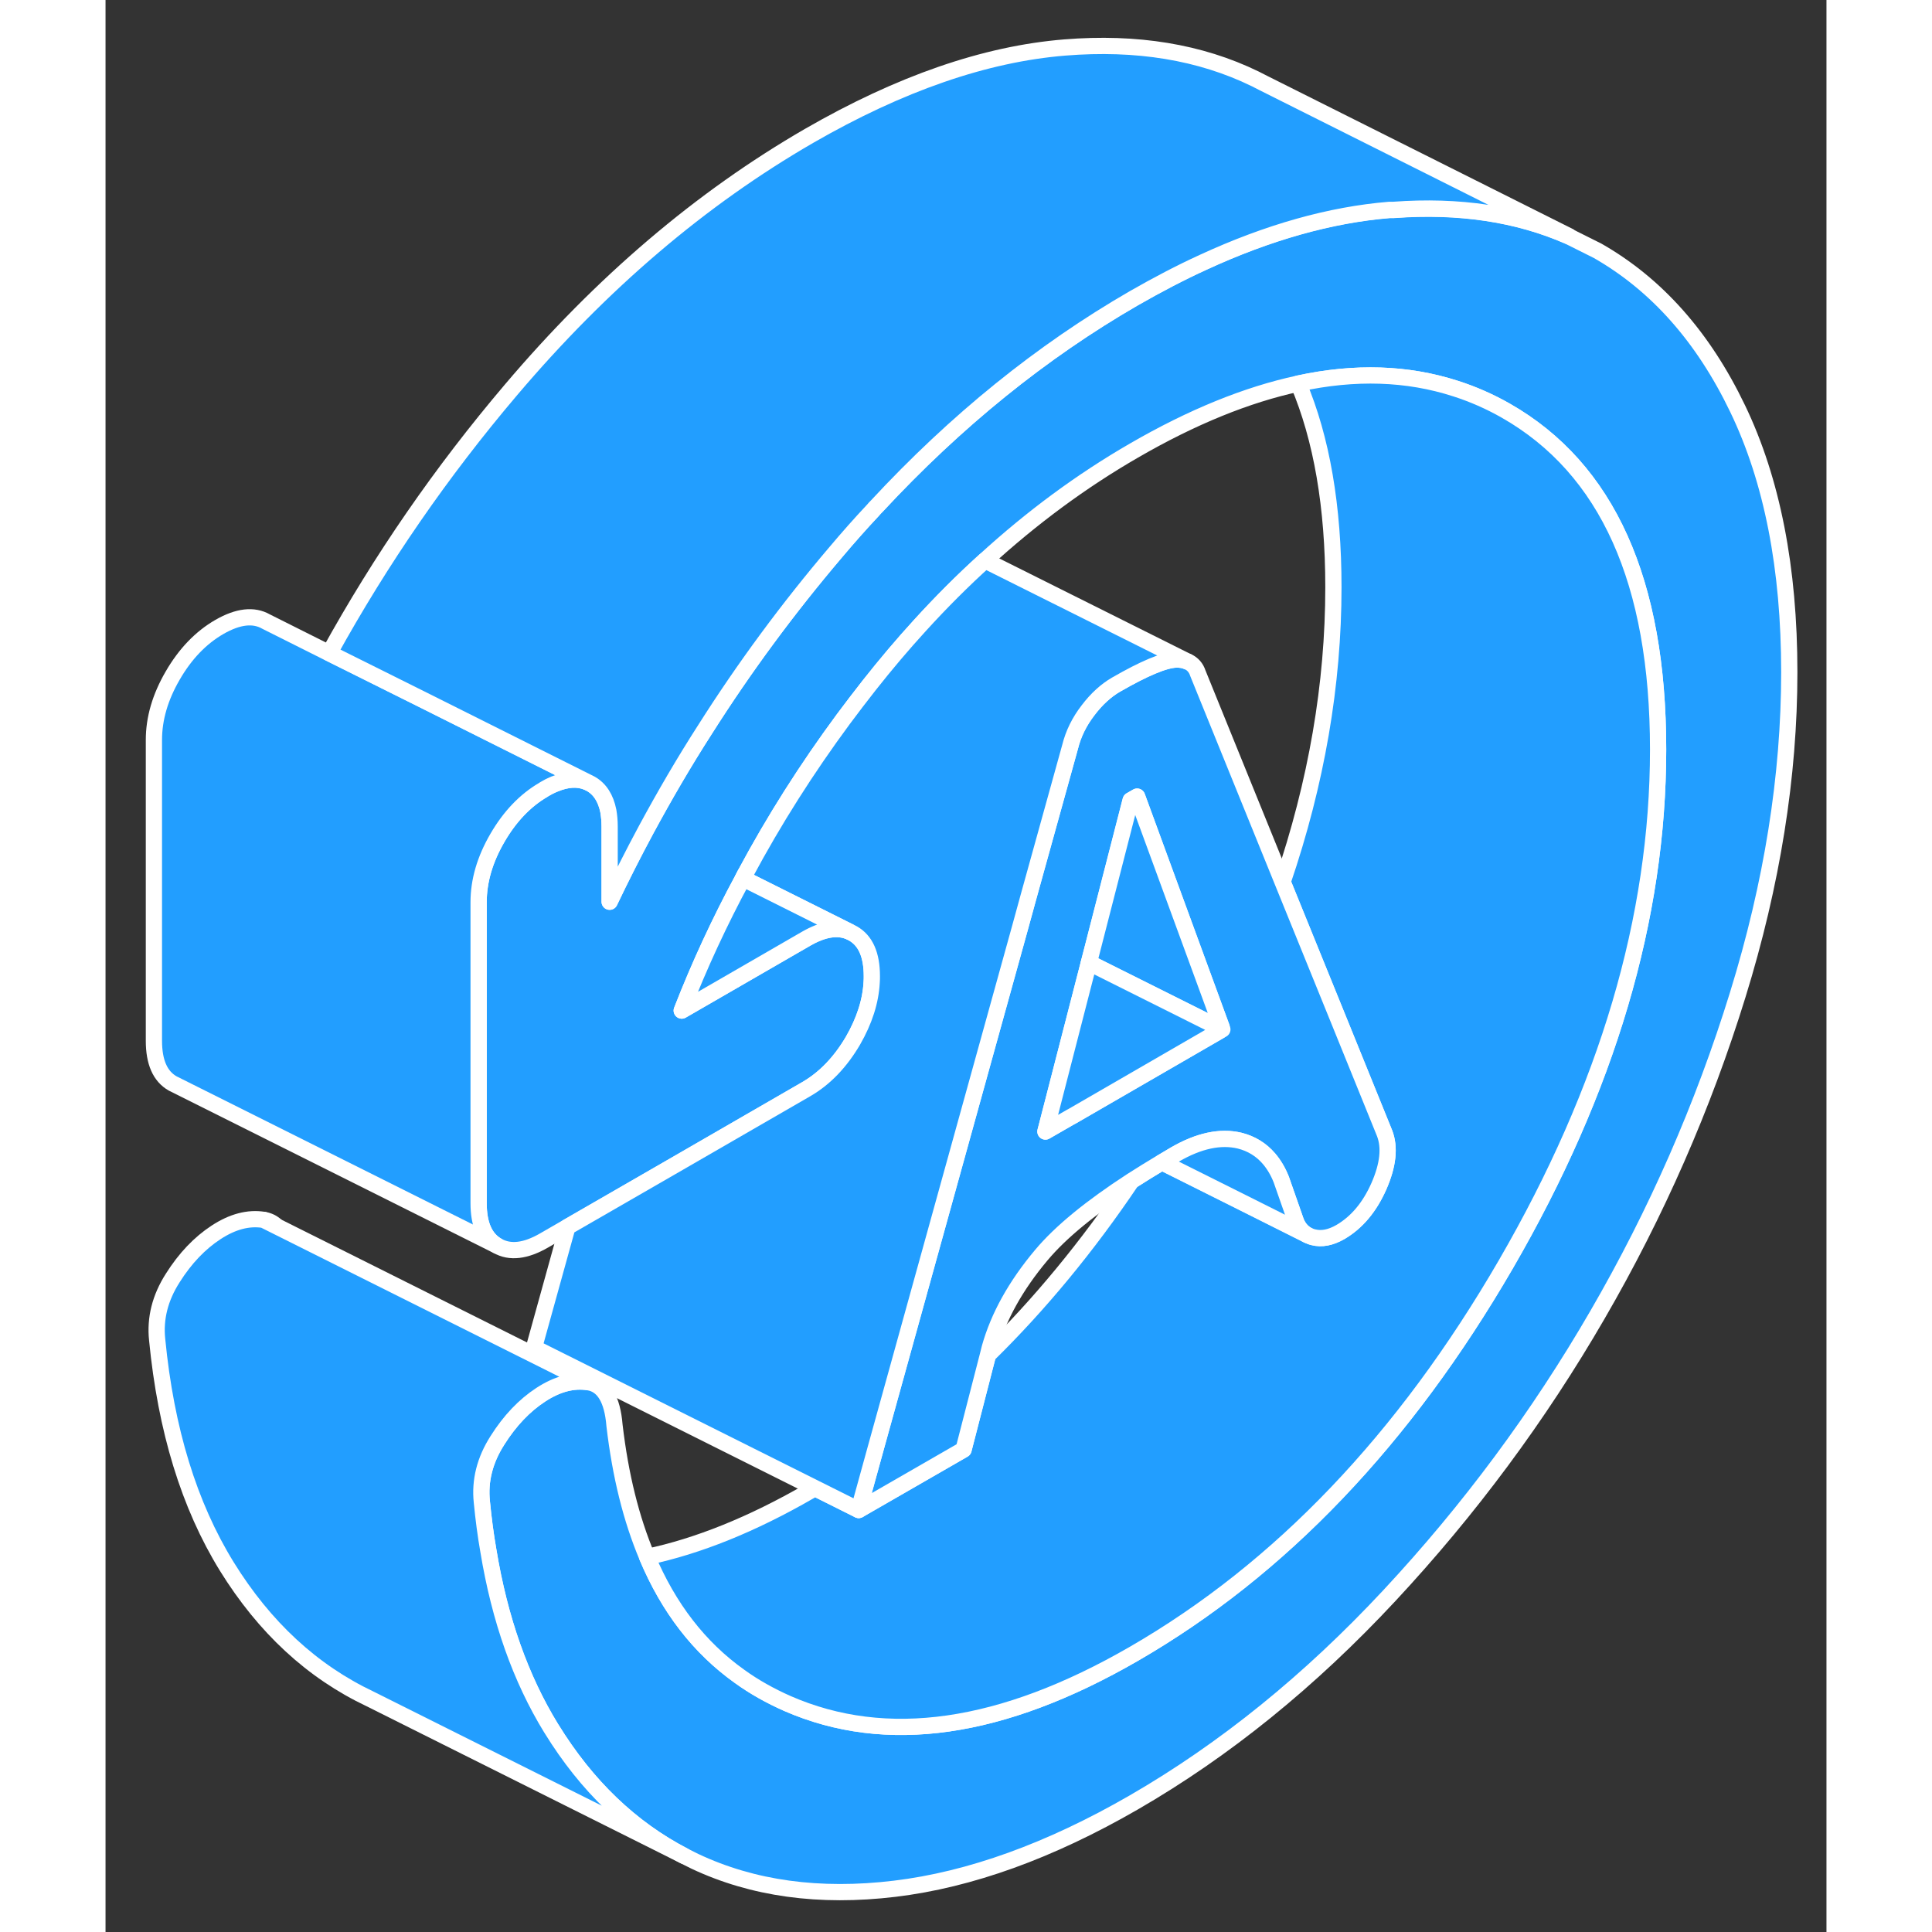 <svg width="48" height="48" viewBox="0 0 106 119" fill="#229EFF" xmlns="http://www.w3.org/2000/svg" stroke-width="1px" stroke-linecap="round" stroke-linejoin="round"><rect x="0" y="0" width="106" height="119" fill="#333333" stroke="none"/><path d="M103.71 41.396C103.71 47.796 102.651 54.436 100.531 61.286C98.41 68.146 95.53 74.716 91.9 80.976C88.27 87.246 83.991 93.006 79.081 98.276C74.171 103.546 68.93 107.786 63.34 111.016C58.16 114.006 53.25 115.776 48.61 116.336C43.97 116.896 39.861 116.326 36.3 114.646L35.64 114.316C32.36 112.616 29.64 110.006 27.471 106.486C27.46 106.476 27.46 106.466 27.45 106.456C25.57 103.396 24.281 99.756 23.581 95.516C23.411 94.546 23.28 93.546 23.18 92.516C23.04 91.206 23.36 89.936 24.14 88.716C24.91 87.496 25.8 86.566 26.811 85.906C27.82 85.246 28.8 84.986 29.741 85.136C30.68 85.286 31.22 86.176 31.35 87.796C31.71 90.876 32.38 93.576 33.36 95.896C34.68 99.036 36.571 101.486 39.041 103.246C39.95 103.906 40.941 104.456 42.001 104.926C48.09 107.586 55.2 106.566 63.34 101.866C72.36 96.656 79.99 88.666 86.251 77.876C92.51 67.076 95.63 56.516 95.63 46.166C95.63 35.816 92.51 28.866 86.251 25.296C85.251 24.726 84.22 24.276 83.16 23.936C80.19 22.976 76.971 22.866 73.471 23.626C70.311 24.306 66.93 25.676 63.34 27.756C60.12 29.616 57.07 31.866 54.17 34.516C52.8 35.756 51.46 37.096 50.15 38.536C49.09 39.696 48.05 40.926 47.041 42.206C46.501 42.896 45.97 43.586 45.45 44.286C43.19 47.346 41.17 50.526 39.4 53.836C39.35 53.926 39.3 54.016 39.261 54.106C37.84 56.736 36.581 59.446 35.49 62.246L43.16 57.816C44.19 57.226 45.06 57.076 45.8 57.376L46.041 57.496C46.81 57.936 47.2 58.806 47.2 60.126C47.2 60.246 47.2 60.366 47.19 60.486C47.13 61.676 46.74 62.876 46.041 64.096C45.261 65.426 44.3 66.426 43.16 67.086L34.85 71.886L28.45 75.576L27.011 76.406C25.87 77.066 24.91 77.176 24.14 76.736C23.36 76.296 22.98 75.416 22.98 74.106V55.576C22.98 54.266 23.36 52.946 24.14 51.606C24.9 50.296 25.851 49.296 26.971 48.646C26.98 48.636 27 48.626 27.011 48.616C27.23 48.486 27.43 48.386 27.64 48.296H27.65C28.41 47.976 29.08 47.936 29.65 48.166L29.89 48.286C30.45 48.606 30.811 49.166 30.971 49.956C31.02 50.256 31.05 50.566 31.05 50.916V55.546C31.761 54.056 32.511 52.576 33.291 51.126C34.431 49.016 35.64 46.936 36.94 44.916C39.35 41.116 42.031 37.486 44.98 34.016C45.73 33.126 46.49 32.266 47.27 31.436C47.34 31.346 47.42 31.266 47.501 31.186C52.38 25.926 57.66 21.656 63.34 18.376C64.79 17.546 66.2 16.806 67.6 16.166C71.61 14.316 75.441 13.236 79.081 12.936C79.161 12.936 79.251 12.936 79.331 12.936C83.371 12.636 86.98 13.176 90.14 14.566L91.9 15.446C95.53 17.516 98.41 20.756 100.531 25.176C102.651 29.586 103.71 34.996 103.71 41.406V41.396Z" stroke="white" stroke-linejoin="round"/><path d="M68.74 63.256C68.74 63.256 68.71 63.326 68.69 63.356C68.67 63.406 68.64 63.456 68.61 63.506L68.79 63.406L68.74 63.256ZM9.74 75.136L10.54 75.536C10.32 75.316 10.05 75.186 9.74 75.136ZM68.74 63.256C68.74 63.256 68.71 63.326 68.69 63.356C68.67 63.406 68.64 63.456 68.61 63.506L68.79 63.406L68.74 63.256ZM39.26 54.106L39.32 54.136L39.4 53.836C39.35 53.926 39.3 54.016 39.26 54.106Z" stroke="white" stroke-linejoin="round"/><path d="M95.63 46.166C95.63 56.516 92.51 67.076 86.251 77.876C79.99 88.666 72.36 96.656 63.34 101.866C55.2 106.566 48.09 107.586 42.001 104.926C40.941 104.456 39.95 103.906 39.041 103.246C36.571 101.486 34.68 99.036 33.36 95.896C36.49 95.236 39.82 93.896 43.34 91.866C43.46 91.796 43.58 91.726 43.69 91.656L46.39 93.006L52.85 89.286L54.35 83.466C57.53 80.346 60.48 76.776 63.2 72.736C63.79 72.356 64.41 71.976 65.061 71.586H65.071L70.031 74.066L74.04 76.076C74.15 76.126 74.26 76.176 74.39 76.206C74.9 76.336 75.451 76.236 76.061 75.886C77.07 75.296 77.86 74.356 78.43 73.066C79 71.766 79.121 70.676 78.781 69.796L76.031 63.016L72.501 54.326C74.591 48.196 75.63 42.146 75.63 36.166C75.63 31.206 74.91 27.016 73.471 23.626C76.971 22.866 80.19 22.976 83.16 23.936C84.22 24.276 85.251 24.726 86.251 25.296C92.51 28.866 95.63 35.826 95.63 46.166Z" stroke="white" stroke-linejoin="round"/><path d="M29.65 48.166C29.08 47.937 28.41 47.977 27.65 48.297H27.64C27.43 48.386 27.23 48.486 27.011 48.617C27 48.627 26.98 48.636 26.971 48.647C25.851 49.297 24.9 50.297 24.14 51.606C23.36 52.947 22.98 54.267 22.98 55.577V74.106C22.98 75.416 23.36 76.296 24.14 76.737L4.14 66.737C3.36 66.296 2.98 65.416 2.98 64.106V45.577C2.98 44.267 3.36 42.947 4.14 41.606C4.91 40.276 5.87 39.276 7.011 38.617C8.161 37.956 9.12 37.846 9.89 38.286L13.78 40.236L19.741 43.206L29.65 48.166Z" stroke="white" stroke-linejoin="round"/><path d="M90.14 14.556C86.98 13.166 83.37 12.626 79.33 12.926C79.25 12.926 79.16 12.926 79.08 12.926C75.44 13.226 71.61 14.306 67.6 16.156C66.2 16.796 64.79 17.536 63.34 18.366C57.66 21.646 52.38 25.916 47.5 31.176C47.42 31.256 47.34 31.336 47.27 31.426C46.49 32.256 45.73 33.116 44.98 34.006C42.03 37.476 39.35 41.106 36.94 44.906C35.64 46.926 34.43 49.006 33.29 51.116C32.51 52.566 31.76 54.046 31.05 55.536V50.906C31.05 50.556 31.02 50.246 30.97 49.956C30.81 49.156 30.45 48.596 29.89 48.276L29.65 48.156L19.74 43.196L13.78 40.226C16.96 34.466 20.69 29.056 24.98 24.006C30.56 17.426 36.68 12.216 43.34 8.366C48.93 5.146 54.17 3.326 59.08 2.926C63.51 2.566 67.42 3.206 70.81 4.856L71.32 5.116L90.14 14.546V14.556Z" stroke="white" stroke-linejoin="round"/><path d="M35.64 114.316L16.3 104.646C12.73 102.956 9.79 100.236 7.47 96.486C5.15 92.726 3.72 88.076 3.18 82.516C3.04 81.206 3.36 79.936 4.14 78.716C4.91 77.496 5.801 76.566 6.811 75.906C7.821 75.246 8.8 74.986 9.74 75.136L10.54 75.536L29.741 85.136C28.8 84.986 27.82 85.246 26.811 85.906C25.8 86.566 24.91 87.496 24.14 88.716C23.36 89.936 23.04 91.206 23.18 92.516C23.28 93.546 23.41 94.546 23.581 95.516C24.28 99.756 25.57 103.396 27.45 106.456C27.46 106.466 27.46 106.476 27.47 106.486C29.64 110.006 32.36 112.616 35.64 114.316Z" stroke="white" stroke-linejoin="round"/><path d="M68.79 63.406L68.69 63.356" stroke="white" stroke-linejoin="round"/><path d="M78.781 69.796L76.031 63.016L72.501 54.326L67.281 41.466C67.171 41.126 66.961 40.896 66.671 40.756H66.641C66.441 40.656 66.201 40.616 65.921 40.626C65.211 40.656 63.981 41.166 62.231 42.176C61.631 42.526 61.051 43.046 60.521 43.746C59.981 44.446 59.611 45.196 59.411 46.006L56.881 55.126L56.321 57.166L53.881 65.966L47.431 89.236L46.391 93.006L52.851 89.286L54.351 83.466L54.461 83.026C55.001 81.096 56.061 79.186 57.641 77.306C58.831 75.886 60.691 74.366 63.201 72.736C63.791 72.356 64.411 71.976 65.061 71.586H65.071C65.331 71.426 65.591 71.276 65.861 71.116C67.341 70.256 68.671 69.976 69.851 70.256C70.571 70.436 71.181 70.806 71.661 71.366C71.961 71.716 72.221 72.146 72.421 72.656L73.331 75.256C73.481 75.626 73.721 75.906 74.041 76.076C74.151 76.126 74.261 76.176 74.391 76.206C74.901 76.336 75.451 76.236 76.061 75.886C77.071 75.296 77.861 74.356 78.431 73.066C79.001 71.766 79.121 70.676 78.781 69.796ZM68.611 63.506L59.481 68.786H59.471L57.891 69.696L58.281 68.186L60.571 59.296L63.141 49.296L63.541 49.066L68.741 63.256L68.791 63.406L68.611 63.506Z" stroke="white" stroke-linejoin="round"/><path d="M68.74 63.256C68.74 63.256 68.71 63.326 68.69 63.356L60.57 59.296L63.14 49.296L63.54 49.066L68.74 63.256Z" stroke="white" stroke-linejoin="round"/><path d="M74.04 76.076L70.03 74.066L65.07 71.586C65.33 71.426 65.59 71.276 65.86 71.116C67.34 70.256 68.67 69.976 69.85 70.256C70.57 70.436 71.18 70.806 71.66 71.366C71.96 71.716 72.22 72.146 72.42 72.656L73.33 75.256C73.48 75.626 73.72 75.906 74.04 76.076Z" stroke="white" stroke-linejoin="round"/><path d="M68.691 63.356C68.691 63.356 68.641 63.456 68.611 63.506L59.481 68.786H59.471L57.891 69.696L58.281 68.186L60.571 59.296L68.691 63.356Z" stroke="white" stroke-linejoin="round"/><path d="M66.641 40.746C66.441 40.656 66.201 40.616 65.921 40.626C65.211 40.656 63.981 41.166 62.231 42.176C61.631 42.526 61.051 43.046 60.521 43.746C59.981 44.446 59.611 45.196 59.411 46.006L56.881 55.126L56.321 57.166L53.881 65.966L47.431 89.236L46.391 93.006L43.691 91.656L26.391 83.006L28.451 75.576L34.851 71.886L43.161 67.086C44.301 66.426 45.261 65.426 46.041 64.096C46.741 62.876 47.131 61.676 47.191 60.486C47.201 60.366 47.201 60.246 47.201 60.126C47.201 58.806 46.811 57.936 46.041 57.496L45.801 57.376L43.721 56.336L39.321 54.136L39.401 53.836C41.171 50.526 43.191 47.346 45.451 44.286C45.971 43.586 46.501 42.896 47.041 42.206C48.051 40.926 49.091 39.696 50.151 38.536C51.461 37.096 52.801 35.756 54.171 34.516L66.641 40.746Z" stroke="white" stroke-linejoin="round"/><path d="M45.8 57.376C45.06 57.076 44.19 57.226 43.16 57.816L35.49 62.246C36.58 59.446 37.84 56.736 39.26 54.106L39.32 54.136L43.72 56.336L45.8 57.376Z" stroke="white" stroke-linejoin="round"/></svg>